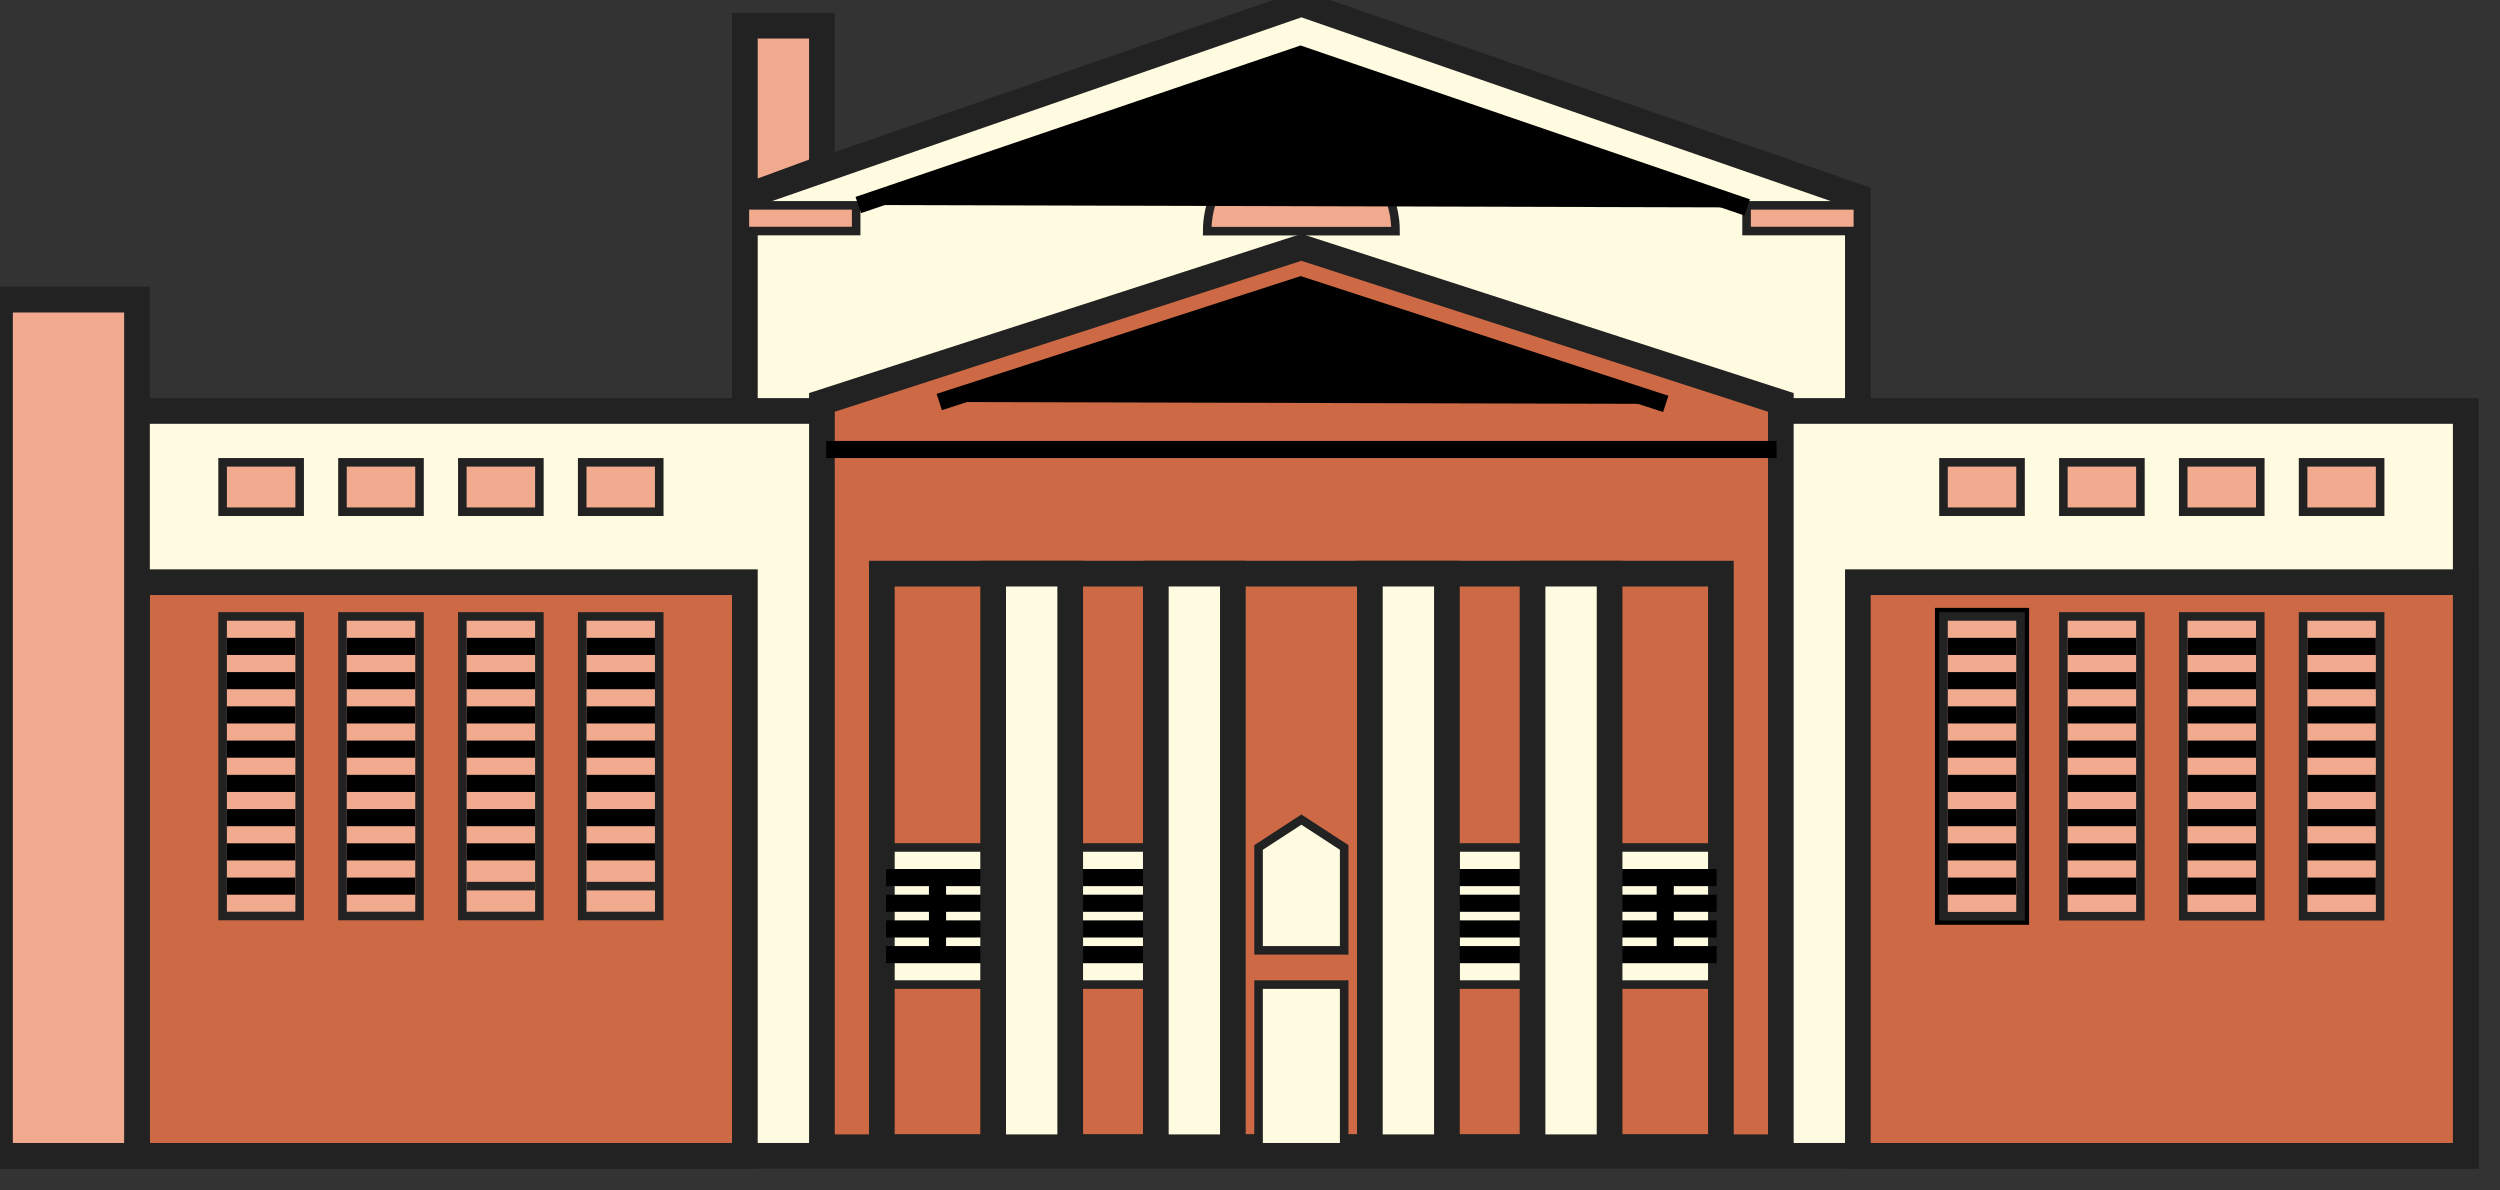 <svg id="courthouse" xmlns="http://www.w3.org/2000/svg" xmlns:xlink="http://www.w3.org/1999/xlink" xmlns:sketch="http://www.bohemiancoding.com/sketch/ns" width="292px" height="139px" viewBox="0 0 292 139" version="1.1">
  <rect x="0" y="0" width="292" height="139" fill="#333333" stroke="none"/>
  <title>Lincolnton</title>
  <description>Created by the amazing Mel Shields.</description>
  <g>
    <path d="M87,3 L87,23 L96,19.685 L96,3 L87,3 Z" id="Rectangle-331" stroke="#222222" stroke-width="3" fill="#F1AA8E" sketch:type="MSShapeGroup"/>
    <path d="M152,0.436 L87,23 L87,134 L217,134 L217,23 L152,0.436 Z" id="Rectangle-321" stroke="#222222" stroke-width="3" fill="#FFFBE0" sketch:type="MSShapeGroup"/>
    <rect id="Rectangle-320" stroke="#222222" stroke-width="3" fill="#FFFBE0" sketch:type="MSShapeGroup" x="0" y="48" width="288" height="87"/>
    <path d="M152,28.887 L96,47 L96,134 L208,134 L208,47 L152,28.887 Z" id="Rectangle-322" stroke="#222222" stroke-width="3" fill="#CD6A45" sketch:type="MSShapeGroup"/>
    <rect id="Rectangle-323" stroke="#222222" stroke-width="3" fill-opacity="0" fill="#FFDED1" sketch:type="MSShapeGroup" x="103" y="67" width="98" height="67"/>
    <path d="M163,27 C163,20.925 158.075,16 152,16 C145.925,16 141,20.925 141,27 L163,27 Z" id="Oval-5" stroke="#222222" fill="#F1AA8E" sketch:type="MSShapeGroup"/>
    <rect id="Rectangle-328" stroke="#222222" stroke-width="3" fill="#CD6A45" sketch:type="MSShapeGroup" x="217" y="68" width="71" height="67"/>
    <rect id="Rectangle-329" stroke="#222222" stroke-width="3" fill="#CD6A45" sketch:type="MSShapeGroup" x="16" y="68" width="71" height="67"/>
    <rect id="Rectangle-332" stroke="#222222" fill="#F1AA8E" sketch:type="MSShapeGroup" x="26" y="72" width="9" height="34.989"/>
    <rect id="Rectangle-333" stroke="#222222" fill="#F1AA8E" sketch:type="MSShapeGroup" x="40" y="72" width="9" height="34.989"/>
    <rect id="Rectangle-335" stroke="#222222" fill="#F1AA8E" sketch:type="MSShapeGroup" x="54" y="72" width="9" height="34.989"/>
    <rect id="Rectangle-334" stroke="#222222" fill="#F1AA8E" sketch:type="MSShapeGroup" x="68" y="72" width="9" height="34.989"/>
    <rect id="Rectangle-339" stroke="#222222" fill="#F1AA8E" sketch:type="MSShapeGroup" x="26" y="54" width="9" height="5.77"/>
    <rect id="Rectangle-338" stroke="#222222" fill="#F1AA8E" sketch:type="MSShapeGroup" x="40" y="54" width="9" height="5.77"/>
    <rect id="Rectangle-337" stroke="#222222" fill="#F1AA8E" sketch:type="MSShapeGroup" x="54" y="54" width="9" height="5.77"/>
    <rect id="Rectangle-336" stroke="#222222" fill="#F1AA8E" sketch:type="MSShapeGroup" x="68" y="54" width="9" height="5.77"/>
    <rect id="Rectangle-347" stroke="#000000" stroke-width="2" sketch:type="MSShapeGroup" x="227" y="72" width="9" height="35.015"/>
    <rect id="Rectangle-348" stroke="#222222" fill="#F1AA8E" sketch:type="MSShapeGroup" x="227" y="72" width="9" height="35.015"/>
    <path d="M227.5,75.5 L235.5,75.5" id="Line" stroke="#000000" stroke-width="2" sketch:type="MSShapeGroup"/>
    <path d="M227.5,79.5 L235.5,79.5" id="Line-75" stroke="#000000" stroke-width="2" sketch:type="MSShapeGroup"/>
    <path d="M227.5,83.5 L235.5,83.5" id="Line-76" stroke="#000000" stroke-width="2" sketch:type="MSShapeGroup"/>
    <path d="M227.5,87.5 L235.5,87.5" id="Line-77" stroke="#000000" stroke-width="2" sketch:type="MSShapeGroup"/>
    <rect id="Rectangle-349" stroke="#222222" fill="#FFFBE0" sketch:type="MSShapeGroup" x="188" y="98.985" width="12" height="16.015"/>
    <path d="M188.5,102.5 L200.5,102.5" id="Line-106" stroke="#000000" stroke-width="2" sketch:type="MSShapeGroup"/>
    <path d="M190,107 L199,107" id="Line-110" stroke="#000000" stroke-width="2" sketch:type="MSShapeGroup" transform="translate(194.5, 107) rotate(90) translate(-194.5, -107) "/>
    <path d="M188.5,105.5 L200.5,105.5" id="Line-107" stroke="#000000" stroke-width="2" sketch:type="MSShapeGroup"/>
    <path d="M188.5,108.5 L200.5,108.5" id="Line-109" stroke="#000000" stroke-width="2" sketch:type="MSShapeGroup"/>
    <path d="M188.5,111.5 L200.5,111.5" id="Line-108" stroke="#000000" stroke-width="2" sketch:type="MSShapeGroup"/>
    <rect id="Rectangle-350" stroke="#222222" fill="#FFFBE0" sketch:type="MSShapeGroup" x="104" y="98.985" width="12" height="16.015"/>
    <rect id="Rectangle-355" stroke="#222222" fill="#F1AA8E" sketch:type="MSShapeGroup" x="87" y="23.985" width="13" height="3"/>
    <rect id="Rectangle-356" stroke="#222222" fill="#F1AA8E" sketch:type="MSShapeGroup" x="204" y="23.985" width="13" height="3"/>
    <path d="M103.5,102.5 L115.5,102.5" id="Line-115" stroke="#000000" stroke-width="2" sketch:type="MSShapeGroup"/>
    <path d="M96.5,52.5 L207.5,52.5" id="Line-119" stroke="#000000" stroke-width="2" sketch:type="MSShapeGroup"/>
    <path d="M100.248,23.946 L151.9,6.367 L204.073,24.23" id="Line-124" stroke="#000000" stroke-width="2" sketch:type="MSShapeGroup"/>
    <path d="M109.703,46.955 L151.919,33.297 L194.56,47.176" id="Line-126" stroke="#000000" stroke-width="2" sketch:type="MSShapeGroup"/>
    <path d="M105,107 L114,107" id="Line-114" stroke="#000000" stroke-width="2" sketch:type="MSShapeGroup" transform="translate(109.5, 107) rotate(90) translate(-109.5, -107) "/>
    <path d="M103.5,105.5 L115.5,105.5" id="Line-113" stroke="#000000" stroke-width="2" sketch:type="MSShapeGroup"/>
    <path d="M103.5,108.5 L115.5,108.5" id="Line-112" stroke="#000000" stroke-width="2" sketch:type="MSShapeGroup"/>
    <path d="M103.5,111.5 L115.5,111.5" id="Line-111" stroke="#000000" stroke-width="2" sketch:type="MSShapeGroup"/>
    <rect id="Rectangle-351" stroke="#222222" fill="#FFFBE0" sketch:type="MSShapeGroup" x="125" y="98.985" width="10" height="16.015"/>
    <path d="M125.5,102.5 L134.5,102.5" id="Line-120" stroke="#000000" stroke-width="2" sketch:type="MSShapeGroup"/>
    <path d="M125.5,105.5 L135.5,105.5" id="Line-118" stroke="#000000" stroke-width="2" sketch:type="MSShapeGroup"/>
    <path d="M125.5,108.5 L134.5,108.5" id="Line-117" stroke="#000000" stroke-width="2" sketch:type="MSShapeGroup"/>
    <path d="M125.5,111.5 L134.5,111.5" id="Line-116" stroke="#000000" stroke-width="2" sketch:type="MSShapeGroup"/>
    <rect id="Rectangle-352" stroke="#222222" fill="#FFFBE0" sketch:type="MSShapeGroup" x="170" y="98.985" width="9" height="16.015"/>
    <rect id="Rectangle-353" stroke="#222222" fill="#FFFBE0" sketch:type="MSShapeGroup" x="147" y="115" width="10" height="19"/>
    <path d="M152,95.729 L147,98.985 L147,111 L157,111 L157,98.985 L152,95.729 Z" id="Rectangle-354" stroke="#222222" fill="#FFFBE0" sketch:type="MSShapeGroup"/>
    <rect id="Rectangle-346" stroke="#222222" fill="#F1AA8E" sketch:type="MSShapeGroup" x="241" y="72" width="9" height="35.015"/>
    <rect id="Rectangle-345" stroke="#222222" fill="#F1AA8E" sketch:type="MSShapeGroup" x="255" y="72" width="9" height="35.015"/>
    <rect id="Rectangle-344" stroke="#222222" fill="#F1AA8E" sketch:type="MSShapeGroup" x="269" y="72" width="9" height="35.015"/>
    <path d="M169.5,102.5 L178.5,102.5" id="Line-125" stroke="#000000" stroke-width="2" sketch:type="MSShapeGroup"/>
    <path d="M169.5,105.5 L178.5,105.5" id="Line-123" stroke="#000000" stroke-width="2" sketch:type="MSShapeGroup"/>
    <path d="M169.5,108.5 L178.5,108.5" id="Line-122" stroke="#000000" stroke-width="2" sketch:type="MSShapeGroup"/>
    <path d="M169.5,111.5 L178.5,111.5" id="Line-121" stroke="#000000" stroke-width="2" sketch:type="MSShapeGroup"/>
    <path d="M227.5,91.5 L235.5,91.5" id="Line-78" stroke="#000000" stroke-width="2" sketch:type="MSShapeGroup"/>
    <path d="M227.5,95.5 L235.5,95.5" id="Line-79" stroke="#000000" stroke-width="2" sketch:type="MSShapeGroup"/>
    <path d="M227.5,99.5 L235.5,99.5" id="Line-80" stroke="#000000" stroke-width="2" sketch:type="MSShapeGroup"/>
    <path d="M227.5,103.5 L235.5,103.5" id="Line-81" stroke="#000000" stroke-width="2" sketch:type="MSShapeGroup"/>
    <path d="M241.5,75.5 L249.5,75.5" id="Line-89" stroke="#000000" stroke-width="2" sketch:type="MSShapeGroup"/>
    <path d="M241.5,79.5 L249.5,79.5" id="Line-88" stroke="#000000" stroke-width="2" sketch:type="MSShapeGroup"/>
    <path d="M241.5,83.5 L249.5,83.5" id="Line-87" stroke="#000000" stroke-width="2" sketch:type="MSShapeGroup"/>
    <path d="M241.5,87.5 L249.5,87.5" id="Line-86" stroke="#000000" stroke-width="2" sketch:type="MSShapeGroup"/>
    <path d="M241.5,91.5 L249.5,91.5" id="Line-85" stroke="#000000" stroke-width="2" sketch:type="MSShapeGroup"/>
    <path d="M241.5,95.5 L249.5,95.5" id="Line-84" stroke="#000000" stroke-width="2" sketch:type="MSShapeGroup"/>
    <path d="M241.5,99.5 L249.5,99.5" id="Line-83" stroke="#000000" stroke-width="2" sketch:type="MSShapeGroup"/>
    <path d="M241.5,103.5 L249.5,103.5" id="Line-82" stroke="#000000" stroke-width="2" sketch:type="MSShapeGroup"/>
    <path d="M68.5,75.5 L76.5,75.5" id="Line-147" stroke="#000000" stroke-width="2" sketch:type="MSShapeGroup"/>
    <path d="M68.5,79.5 L76.5,79.5" id="Line-146" stroke="#000000" stroke-width="2" sketch:type="MSShapeGroup"/>
    <path d="M68.5,83.5 L76.5,83.5" id="Line-145" stroke="#000000" stroke-width="2" sketch:type="MSShapeGroup"/>
    <path d="M68.5,87.5 L76.5,87.5" id="Line-144" stroke="#000000" stroke-width="2" sketch:type="MSShapeGroup"/>
    <path d="M68.5,91.5 L76.5,91.5" id="Line-143" stroke="#000000" stroke-width="2" sketch:type="MSShapeGroup"/>
    <path d="M68.5,95.5 L76.5,95.5" id="Line-142" stroke="#000000" stroke-width="2" sketch:type="MSShapeGroup"/>
    <path d="M68.5,99.5 L76.5,99.5" id="Line-141" stroke="#000000" stroke-width="2" sketch:type="MSShapeGroup"/>
    <path d="M68.5,103.5 L76.5,103.5" id="Line-140" stroke="#222222" fill-opacity="0" fill="#FFDED1" sketch:type="MSShapeGroup"/>
    <path d="M54.5,75.5 L62.5,75.5" id="Line-155" stroke="#000000" stroke-width="2" sketch:type="MSShapeGroup"/>
    <path d="M54.5,79.5 L62.5,79.5" id="Line-154" stroke="#000000" stroke-width="2" sketch:type="MSShapeGroup"/>
    <path d="M54.5,83.5 L62.5,83.5" id="Line-153" stroke="#000000" stroke-width="2" sketch:type="MSShapeGroup"/>
    <path d="M54.5,87.5 L62.5,87.5" id="Line-152" stroke="#000000" stroke-width="2" sketch:type="MSShapeGroup"/>
    <path d="M54.5,91.5 L62.5,91.5" id="Line-151" stroke="#000000" stroke-width="2" sketch:type="MSShapeGroup"/>
    <path d="M54.5,95.5 L62.5,95.5" id="Line-150" stroke="#000000" stroke-width="2" sketch:type="MSShapeGroup"/>
    <path d="M54.5,99.5 L62.5,99.5" id="Line-149" stroke="#000000" stroke-width="2" sketch:type="MSShapeGroup"/>
    <path d="M54.5,103.5 L62.5,103.5" id="Line-148" stroke="#222222" fill="#B8B8B8" sketch:type="MSShapeGroup"/>
    <path d="M40.5,75.5 L48.5,75.5" id="Line-163" stroke="#000000" stroke-width="2" sketch:type="MSShapeGroup"/>
    <path d="M40.5,79.5 L48.5,79.5" id="Line-162" stroke="#000000" stroke-width="2" sketch:type="MSShapeGroup"/>
    <path d="M40.5,83.5 L48.5,83.5" id="Line-161" stroke="#000000" stroke-width="2" sketch:type="MSShapeGroup"/>
    <path d="M40.5,87.5 L48.5,87.5" id="Line-160" stroke="#000000" stroke-width="2" sketch:type="MSShapeGroup"/>
    <path d="M40.5,91.5 L48.5,91.5" id="Line-159" stroke="#000000" stroke-width="2" sketch:type="MSShapeGroup"/>
    <path d="M40.5,95.5 L48.5,95.5" id="Line-158" stroke="#000000" stroke-width="2" sketch:type="MSShapeGroup"/>
    <path d="M40.5,99.5 L48.5,99.5" id="Line-157" stroke="#000000" stroke-width="2" sketch:type="MSShapeGroup"/>
    <path d="M40.5,103.5 L48.5,103.5" id="Line-156" stroke="#000000" stroke-width="2" sketch:type="MSShapeGroup"/>
    <path d="M26.5,75.5 L34.5,75.5" id="Line-171" stroke="#000000" stroke-width="2" sketch:type="MSShapeGroup"/>
    <path d="M26.5,79.5 L34.5,79.5" id="Line-170" stroke="#000000" stroke-width="2" sketch:type="MSShapeGroup"/>
    <path d="M26.5,83.5 L34.5,83.5" id="Line-169" stroke="#000000" stroke-width="2" sketch:type="MSShapeGroup"/>
    <path d="M26.5,87.5 L34.5,87.5" id="Line-168" stroke="#000000" stroke-width="2" sketch:type="MSShapeGroup"/>
    <path d="M26.5,91.5 L34.5,91.5" id="Line-167" stroke="#000000" stroke-width="2" sketch:type="MSShapeGroup"/>
    <path d="M26.5,95.5 L34.5,95.5" id="Line-166" stroke="#000000" stroke-width="2" sketch:type="MSShapeGroup"/>
    <path d="M26.5,99.5 L34.5,99.5" id="Line-165" stroke="#000000" stroke-width="2" sketch:type="MSShapeGroup"/>
    <path d="M26.5,103.5 L34.5,103.5" id="Line-164" stroke="#000000" stroke-width="2" sketch:type="MSShapeGroup"/>
    <path d="M255.5,75.5 L263.5,75.5" id="Line-97" stroke="#000000" stroke-width="2" sketch:type="MSShapeGroup"/>
    <path d="M255.5,79.5 L263.5,79.5" id="Line-96" stroke="#000000" stroke-width="2" sketch:type="MSShapeGroup"/>
    <path d="M255.5,83.5 L263.5,83.5" id="Line-95" stroke="#000000" stroke-width="2" sketch:type="MSShapeGroup"/>
    <path d="M255.5,87.5 L263.5,87.5" id="Line-94" stroke="#000000" stroke-width="2" sketch:type="MSShapeGroup"/>
    <path d="M255.5,91.5 L263.5,91.5" id="Line-93" stroke="#000000" stroke-width="2" sketch:type="MSShapeGroup"/>
    <path d="M255.5,95.5 L263.5,95.5" id="Line-92" stroke="#000000" stroke-width="2" sketch:type="MSShapeGroup"/>
    <path d="M255.5,99.5 L263.5,99.5" id="Line-91" stroke="#000000" stroke-width="2" sketch:type="MSShapeGroup"/>
    <path d="M255.5,103.5 L263.5,103.5" id="Line-90" stroke="#000000" stroke-width="2" sketch:type="MSShapeGroup"/>
    <path d="M269.5,75.5 L277.5,75.5" id="Line-105" stroke="#000000" stroke-width="2" sketch:type="MSShapeGroup"/>
    <path d="M269.5,79.5 L277.5,79.5" id="Line-104" stroke="#000000" stroke-width="2" sketch:type="MSShapeGroup"/>
    <path d="M269.5,83.5 L277.5,83.5" id="Line-103" stroke="#000000" stroke-width="2" sketch:type="MSShapeGroup"/>
    <path d="M269.5,87.5 L277.5,87.5" id="Line-102" stroke="#000000" stroke-width="2" sketch:type="MSShapeGroup"/>
    <path d="M269.5,91.5 L277.5,91.5" id="Line-101" stroke="#000000" stroke-width="2" sketch:type="MSShapeGroup"/>
    <path d="M269.5,95.5 L277.5,95.5" id="Line-100" stroke="#000000" stroke-width="2" sketch:type="MSShapeGroup"/>
    <path d="M269.5,99.5 L277.5,99.5" id="Line-99" stroke="#000000" stroke-width="2" sketch:type="MSShapeGroup"/>
    <path d="M269.5,103.5 L277.5,103.5" id="Line-98" stroke="#000000" stroke-width="2" sketch:type="MSShapeGroup"/>
    <rect id="Rectangle-343" stroke="#222222" fill="#F1AA8E" sketch:type="MSShapeGroup" x="227" y="54" width="9" height="5.77"/>
    <rect id="Rectangle-342" stroke="#222222" fill="#F1AA8E" sketch:type="MSShapeGroup" x="241" y="54" width="9" height="5.77"/>
    <rect id="Rectangle-341" stroke="#222222" fill="#F1AA8E" sketch:type="MSShapeGroup" x="255" y="54" width="9" height="5.77"/>
    <rect id="Rectangle-340" stroke="#222222" fill="#F1AA8E" sketch:type="MSShapeGroup" x="269" y="54" width="9" height="5.77"/>
    <rect id="Rectangle-330" stroke="#222222" stroke-width="3" fill="#F1AA8E" sketch:type="MSShapeGroup" x="0" y="35" width="16" height="100"/>
    <rect id="Rectangle-324" stroke="#222222" stroke-width="3" fill="#FFFBE0" sketch:type="MSShapeGroup" x="116" y="67" width="9" height="67"/>
    <rect id="Rectangle-325" stroke="#222222" stroke-width="3" fill="#FFFBE0" sketch:type="MSShapeGroup" x="135" y="67" width="9" height="67"/>
    <rect id="Rectangle-327" stroke="#222222" stroke-width="3" fill="#FFFBE0" sketch:type="MSShapeGroup" x="160" y="67" width="9" height="67"/>
    <rect id="Rectangle-326" stroke="#222222" stroke-width="3" fill="#FFFBE0" sketch:type="MSShapeGroup" x="179" y="67" width="9" height="67"/>
  </g>
</svg>
